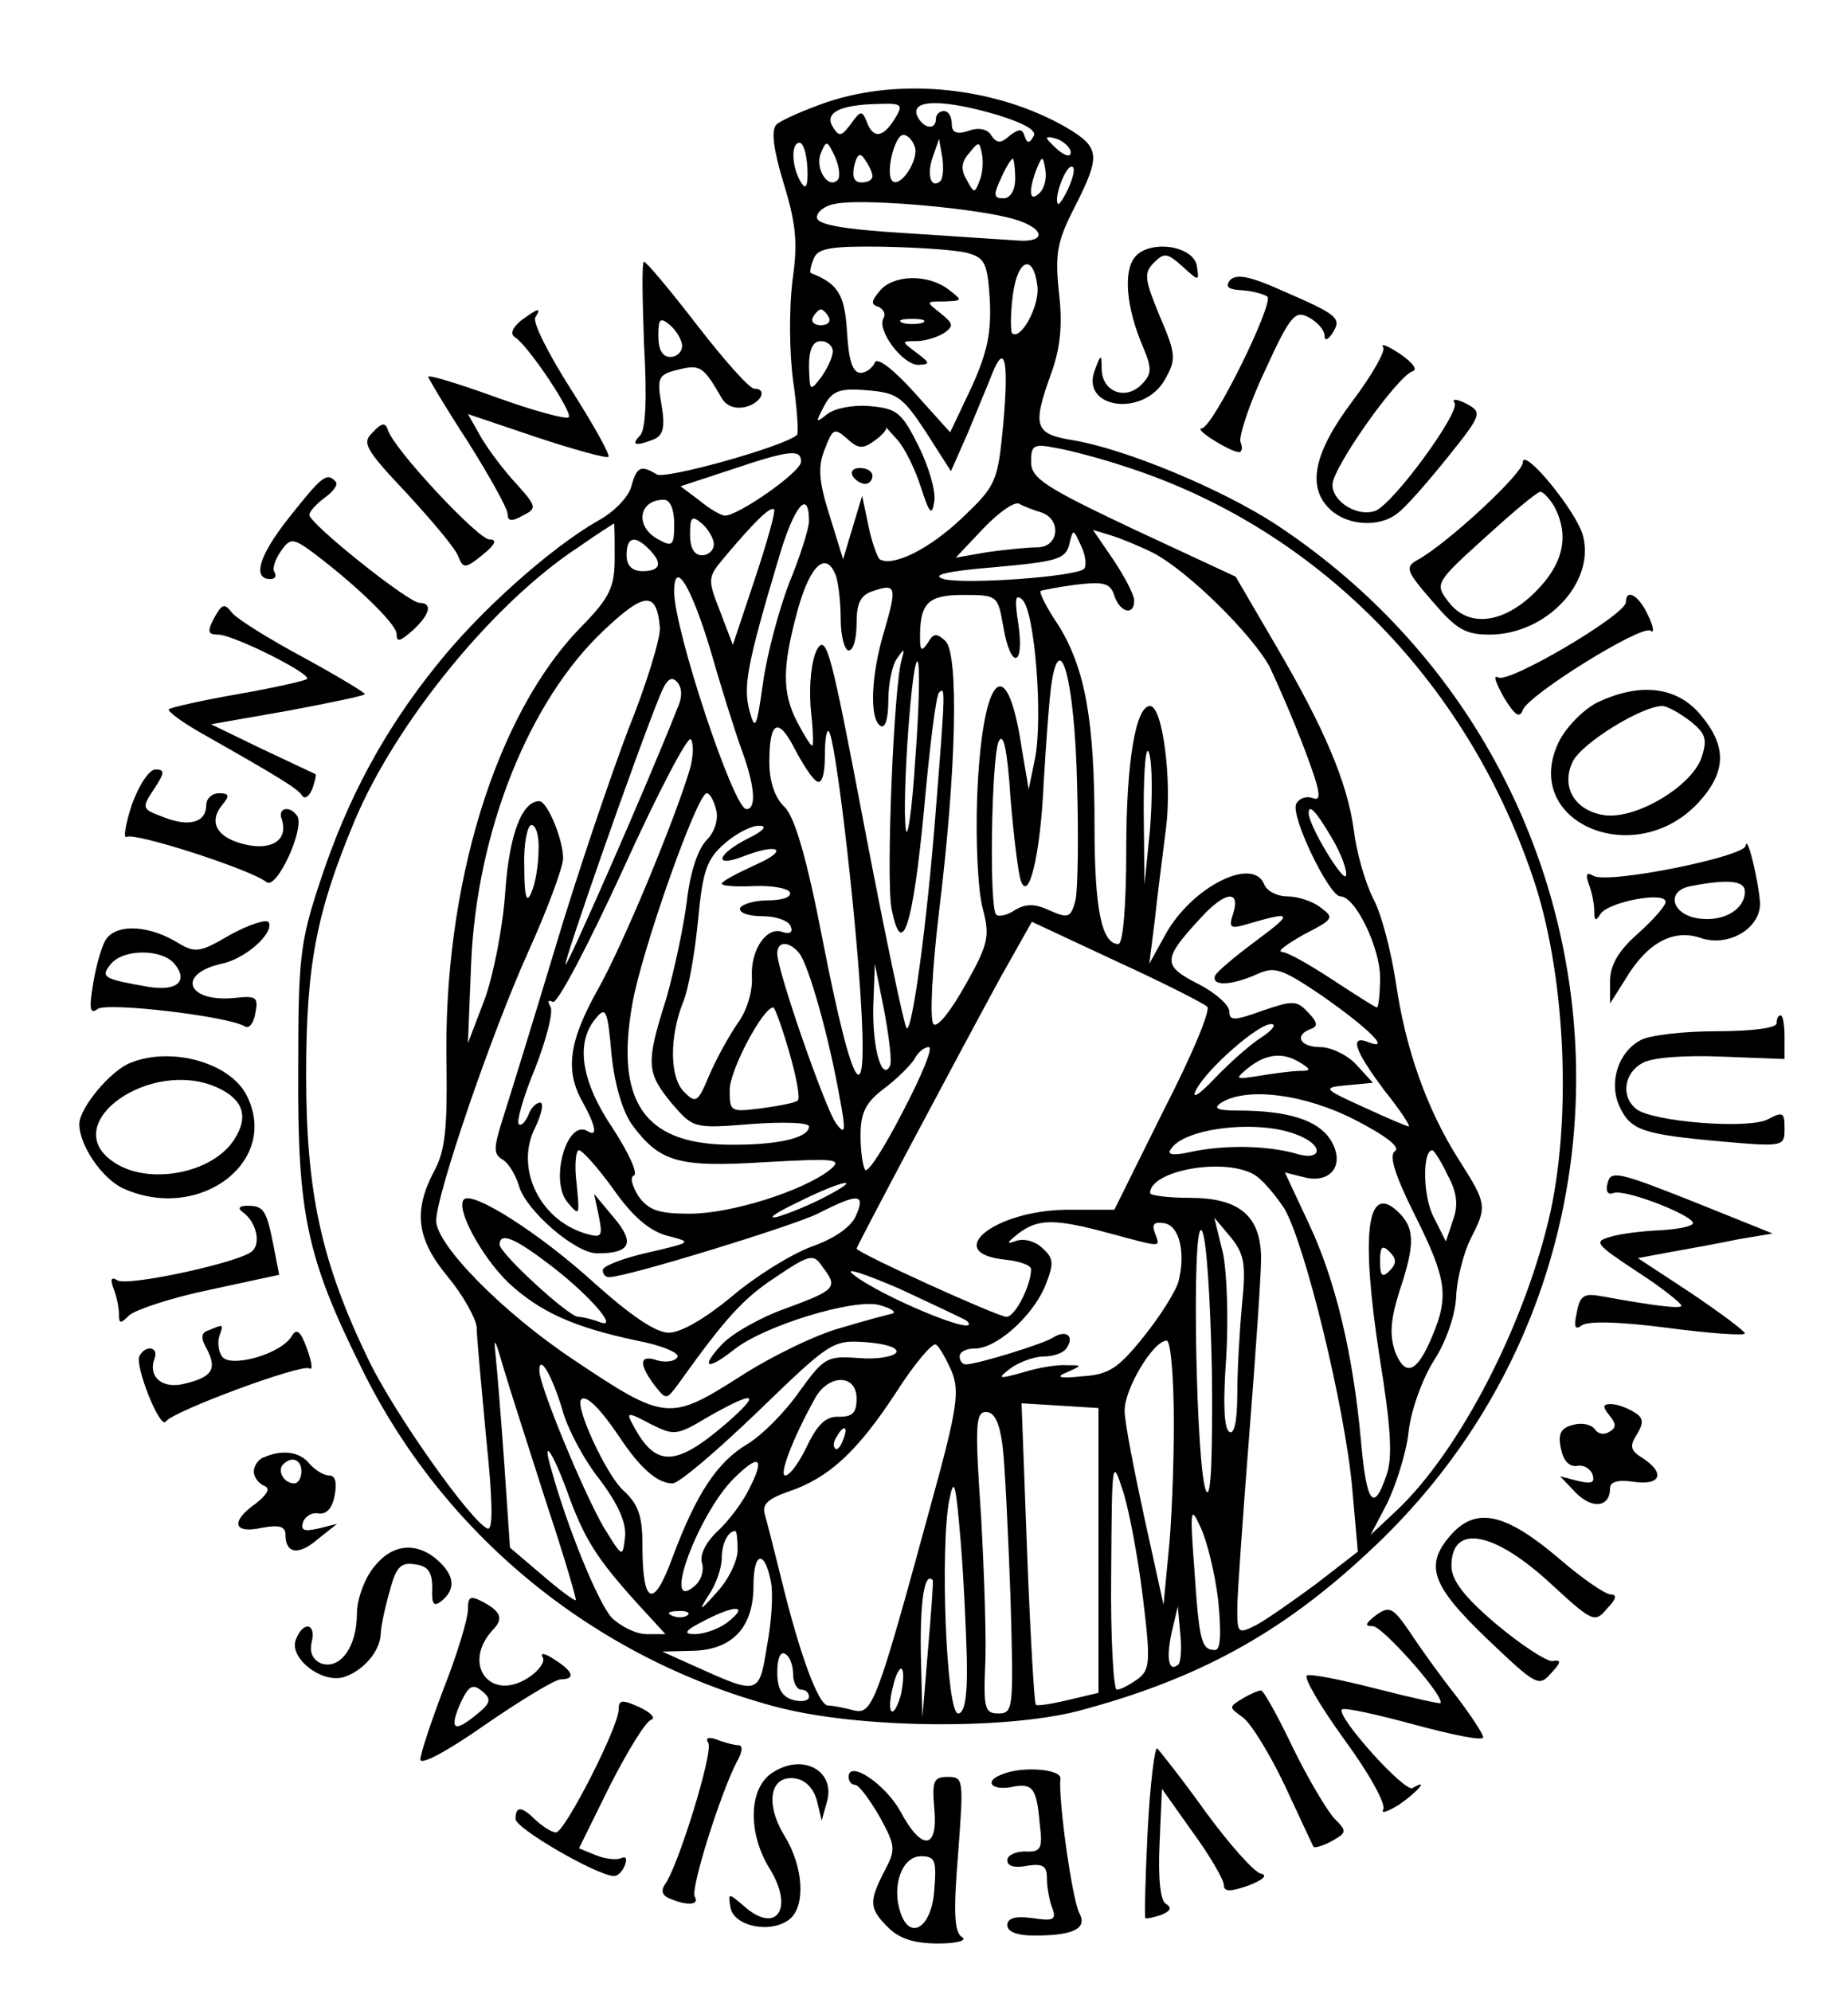 <?xml version="1.0" standalone="no"?>
<!DOCTYPE svg PUBLIC "-//W3C//DTD SVG 20010904//EN"
 "http://www.w3.org/TR/2001/REC-SVG-20010904/DTD/svg10.dtd">
<svg version="1.0" xmlns="http://www.w3.org/2000/svg"
 width="233pt" height="251pt" viewBox="0 0 233 251"
 preserveAspectRatio="xMidYMid meet">

<g transform="translate(0,251) scale(0.1,-0.1)"
fill="#000000" stroke="none">
<path d="M1042 2381 c-29 -10 -58 -23 -63 -28 -7 -7 -4 -31 9 -74 16 -52 18
-76 11 -124 -4 -34 -4 -88 1 -125 5 -35 7 -66 5 -68 -13 -14 -167 -57 -177
-50 -20 12 -25 10 -32 -15 -3 -13 -22 -33 -43 -44 -59 -34 -148 -113 -202
-181 -67 -83 -113 -169 -147 -272 -26 -78 -28 -98 -28 -240 -1 -181 11 -236
80 -375 103 -210 293 -365 520 -426 103 -28 289 -30 383 -6 151 40 257 98 367
201 393 364 334 999 -119 1296 -68 44 -188 94 -254 105 -49 8 -52 17 -27 86
11 31 14 61 9 101 -5 49 -2 64 20 107 33 65 32 75 -10 100 -88 51 -209 64
-303 32z m86 -21 c-15 -24 -27 -25 -35 -4 -6 15 -8 15 -20 -2 -12 -16 -15 -17
-23 -4 -11 18 9 28 58 29 30 1 31 -1 20 -19z m130 5 c35 -11 50 -20 45 -27 -5
-9 -8 -9 -11 0 -3 10 -7 10 -19 1 -11 -10 -16 -10 -23 0 -4 8 -16 11 -29 6
-15 -5 -21 -2 -21 9 0 9 -4 16 -10 16 -5 0 -10 -4 -10 -10 0 -15 -17 -12 -24
5 -7 20 34 20 102 0z m-105 -39 c7 -16 -18 -54 -28 -44 -9 9 3 58 14 58 5 0
11 -6 14 -14z m197 -8 c0 -6 -6 -5 -15 2 -8 7 -15 14 -15 16 0 2 7 1 15 -2 8
-4 15 -11 15 -16z m-332 -20 c1 -23 -2 -28 -8 -18 -12 19 -13 50 -2 50 5 0 9
-14 10 -32z m38 -15 c-12 -12 -29 15 -21 34 7 17 8 16 18 -5 5 -12 7 -25 3
-29z m130 -1 c-12 -11 -18 7 -10 30 l8 23 4 -23 c2 -13 1 -26 -2 -30z m49 0
c-6 -16 -7 -16 -16 1 -8 13 -7 23 3 34 12 15 13 15 16 -1 2 -9 1 -25 -3 -34z
m-135 6 c0 -5 -6 -8 -14 -8 -9 0 -12 7 -9 21 4 16 8 17 14 7 5 -7 9 -16 9 -20z
m180 -3 c0 -15 -6 -25 -15 -25 -12 0 -13 4 -3 25 6 14 13 25 15 25 1 0 3 -11
3 -25z m31 -18 c-13 -13 -15 1 -4 30 7 17 8 17 11 -1 2 -10 -1 -23 -7 -29z
m37 8 c-6 -14 -13 -24 -14 -22 -6 6 9 47 17 47 5 0 3 -11 -3 -25z m-78 -39
c47 -11 54 -33 10 -29 -14 1 -76 5 -137 9 -82 5 -113 11 -113 20 0 7 10 15 23
17 31 7 163 -4 217 -17z m-50 -45 c22 -6 25 -13 28 -59 2 -41 -3 -66 -23 -110
l-27 -57 -45 50 c-27 30 -47 45 -50 38 -3 -7 -11 -13 -18 -13 -10 0 -15 16
-17 51 -3 48 -11 61 -46 75 -1 1 0 9 4 18 5 13 21 16 88 15 44 -1 92 -4 106
-8z m88 -42 c3 -24 -21 -69 -32 -59 -2 3 -2 25 1 48 6 46 26 53 31 11z m-263
-39 c3 -5 -1 -10 -10 -10 -9 0 -13 5 -10 10 3 6 8 10 10 10 2 0 7 -4 10 -10z
m5 -43 c0 -7 -7 -22 -15 -33 -14 -18 -14 -17 -15 14 0 22 5 32 15 32 8 0 15
-6 15 -13z m215 -91 c-7 -74 -9 -78 -52 -119 -41 -39 -87 -62 -104 -52 -3 3
-10 22 -14 42 l-8 38 -12 -40 -12 -40 -17 55 c-14 44 -15 62 -6 84 10 26 12
27 28 13 14 -13 20 -13 34 -3 10 7 17 15 15 17 -1 2 5 -5 14 -15 10 -11 23
-38 30 -60 11 -34 14 -37 17 -18 2 13 -7 44 -20 70 -21 42 -27 47 -61 50 -22
2 -45 -3 -54 -10 -15 -12 -15 -11 -4 10 10 19 19 23 54 20 38 -3 45 -8 74 -52
l32 -50 22 50 c11 27 25 60 30 73 16 40 21 16 14 -63z m150 -53 c241 -76 432
-267 517 -517 41 -118 50 -298 23 -423 -31 -140 -114 -302 -195 -378 l-32 -30
21 40 c11 23 24 63 27 90 3 28 18 68 32 90 15 23 27 57 28 81 1 23 10 56 18
72 21 41 21 44 -14 99 -41 64 -68 141 -80 224 -6 39 -18 87 -29 107 -10 20
-21 59 -24 85 -8 60 -37 129 -100 236 l-49 84 -129 60 c-112 53 -129 64 -129
85 0 21 3 23 33 17 17 -3 55 -13 82 -22z m-405 5 c0 -13 -79 -68 -96 -68 -5 0
-20 9 -32 19 l-24 18 64 21 c74 25 88 26 88 10z m-160 -78 c0 -28 -2 -30 -20
-20 -30 16 -25 50 7 50 8 0 13 -12 13 -30z m170 3 c0 -9 -11 -44 -25 -78 -13
-34 -28 -90 -33 -126 -8 -57 -10 -61 -17 -35 -8 30 -4 56 37 193 19 65 38 88
38 46z m293 11 c26 -9 22 -44 -5 -44 -13 0 -41 -3 -63 -6 l-40 -7 35 37 c19
20 39 34 45 31 5 -3 18 -8 28 -11z m-361 -83 l-28 -84 -16 42 c-16 41 -16 43
5 68 37 44 58 65 63 61 2 -3 -9 -42 -24 -87z m-52 43 c0 -8 -7 -14 -15 -14
-10 0 -15 10 -15 26 0 22 2 25 15 14 8 -7 15 -19 15 -26z m-125 -17 c0 -37 -6
-50 -41 -86 -109 -110 -176 -329 -171 -556 1 -79 -2 -107 -16 -132 -26 -50
-22 -85 18 -133 19 -23 35 -52 36 -63 0 -12 6 -75 12 -140 8 -76 9 -116 2
-114 -20 7 -117 144 -150 212 -60 124 -79 212 -79 360 0 139 13 205 61 320 52
124 175 275 282 345 24 17 45 30 45 30 1 0 1 -19 1 -43z m592 -14 c-10 -10
-150 -20 -177 -13 -17 5 3 10 64 15 78 7 89 10 94 28 5 21 5 21 15 -1 6 -12 7
-25 4 -29z m87 20 c44 -23 125 -103 147 -144 10 -21 30 -67 44 -104 20 -53 22
-66 10 -61 -9 3 -18 -1 -21 -8 -6 -17 42 -116 56 -116 19 0 50 -65 50 -102 0
-21 -2 -38 -4 -38 -2 0 -27 16 -56 35 -29 19 -57 35 -64 35 -6 1 7 10 28 22
37 19 39 21 21 34 -10 8 -29 14 -42 14 -13 0 -26 7 -29 15 -14 36 -91 -3 -124
-62 l-21 -38 7 55 c3 30 10 82 14 115 8 60 -4 155 -20 155 -18 0 -30 -70 -30
-181 0 -70 -4 -119 -10 -119 -21 0 -30 44 -30 148 0 135 -12 199 -45 253 -15
22 -25 42 -23 44 2 1 22 5 45 8 35 4 43 2 48 -14 7 -21 25 -26 25 -6 0 7 -12
30 -26 51 l-26 38 23 -7 c13 -4 37 -14 53 -22z m-636 5 c18 -18 15 -28 -8 -28
-13 0 -20 7 -20 20 0 23 10 26 28 8z m236 -34 c3 -9 6 -33 6 -55 0 -21 5 -39
10 -39 6 0 10 15 10 34 0 26 5 36 21 41 29 10 30 5 14 -50 -17 -56 -19 -111
-5 -120 6 -4 10 9 10 32 0 21 5 45 11 53 9 13 10 13 6 -1 -10 -31 -20 -276
-13 -314 13 -67 27 -23 41 124 7 78 15 144 19 148 8 8 8 4 -4 -147 -11 -143
-30 -283 -37 -276 -3 3 -27 117 -53 253 -42 221 -48 245 -60 224 -7 -14 -10
-43 -8 -72 3 -27 4 -49 2 -49 -2 0 -10 13 -19 30 -19 37 -19 69 1 142 16 57
36 74 48 42z m-159 -91 c14 -49 32 -106 40 -128 17 -46 19 -75 6 -75 -16 0
-91 226 -91 274 0 42 21 8 45 -71z m-63 26 c1 -13 -17 -72 -40 -129 -22 -58
-64 -181 -92 -275 -28 -93 -58 -190 -66 -215 -12 -38 -12 -45 0 -52 7 -4 16
-19 20 -32 8 -31 71 -86 99 -86 42 0 48 13 21 45 l-25 30 6 -28 c5 -26 4 -28
-17 -22 -59 18 -89 84 -63 134 8 17 11 31 6 31 -5 0 -12 -7 -15 -16 -4 -9 -9
-14 -12 -11 -3 3 6 35 21 71 14 36 23 71 19 77 -4 7 -3 9 3 6 5 -4 44 70 89
168 43 95 82 169 85 163 4 -6 3 -22 -1 -37 -19 -64 -84 -221 -116 -278 -37
-66 -42 -103 -19 -143 16 -29 19 -44 6 -36 -26 16 -48 -61 -26 -89 16 -19 16
-18 12 23 -3 23 -1 42 3 42 4 0 24 -22 44 -50 24 -34 45 -52 68 -58 31 -8 31
-8 -25 -21 -31 -7 -57 -17 -57 -22 0 -5 3 -9 8 -9 22 0 230 64 263 80 51 26
61 26 48 -3 -6 -14 -28 -29 -57 -39 -26 -10 -71 -38 -100 -63 -33 -27 -63 -45
-79 -45 -16 0 -47 21 -93 62 -69 63 -154 117 -165 106 -11 -11 22 -72 56 -105
40 -37 82 -56 162 -73 32 -6 55 -16 51 -21 -3 -5 -14 -7 -25 -4 -23 8 -24 -4
-4 -31 15 -19 15 -19 30 1 60 84 82 108 123 135 43 29 48 30 59 13 20 -26 17
-29 -45 -52 -32 -11 -69 -32 -82 -46 -28 -30 -18 -33 16 -6 38 30 150 64 182
56 15 -4 23 -9 17 -11 -5 -1 -35 -9 -65 -18 -30 -8 -88 -36 -128 -62 -88 -56
-94 -55 -209 22 -90 60 -173 145 -173 175 0 33 70 237 116 339 24 53 44 107
44 118 0 24 -20 72 -30 72 -22 0 -38 -42 -43 -115 -3 -44 -15 -105 -26 -135
l-21 -55 4 100 c7 167 73 332 168 421 51 48 66 49 70 3z m433 1 c9 -54 27 -52
19 3 -5 32 -4 39 5 31 16 -15 26 -150 16 -200 l-8 -39 -9 53 c-19 126 -50 91
-56 -63 -2 -56 1 -118 7 -140 9 -35 8 -44 -22 -97 -18 -32 -35 -54 -40 -49 -5
5 -2 67 7 142 22 180 25 324 8 341 -11 10 -15 10 -22 -2 -8 -12 -10 -11 -10 7
0 43 10 53 55 53 43 0 43 -1 50 -40z m-111 -167 c-4 -65 -10 -104 -12 -88 -5
38 8 218 15 211 3 -3 2 -58 -3 -123z m204 -31 c2 -67 1 -133 -2 -147 -6 -22
-9 -23 -32 -13 -19 9 -30 9 -44 1 -10 -7 -21 -9 -24 -6 -9 9 -6 195 3 218 6
13 11 -9 15 -70 4 -49 10 -97 13 -105 10 -29 25 33 29 125 3 50 7 106 10 125
11 69 29 0 32 -128z m-504 95 c-39 -99 -139 -326 -141 -323 -3 2 87 260 119
339 8 20 14 25 21 18 7 -7 8 -19 1 -34z m176 -92 c6 -4 10 9 10 31 0 21 2 35
5 32 8 -8 32 -209 40 -333 10 -154 -9 -128 -47 66 -21 109 -36 159 -49 172
-12 11 -19 32 -19 56 0 52 11 58 32 17 10 -19 22 -38 28 -41z m420 -60 l-7
-70 -1 95 c0 53 3 84 7 70 4 -14 4 -56 1 -95z m-547 24 c3 -12 -2 -28 -12 -38
-11 -11 -21 -41 -25 -77 -4 -32 -16 -88 -26 -123 -26 -82 -25 -93 7 -132 27
-31 27 -32 100 -26 40 3 73 2 73 -3 0 -15 -42 -24 -104 -23 -104 2 -140 55
-119 176 11 66 82 267 94 267 4 0 9 -9 12 -21z m776 -35 c12 -20 20 -42 18
-48 -3 -9 -47 63 -47 79 0 12 9 3 29 -31z m-1000 -16 c0 -18 -4 -42 -9 -53 -6
-15 -9 -6 -9 33 -1 28 4 52 9 52 6 0 10 -15 9 -32z m264 15 c-39 -20 -44 -37
-7 -23 46 18 60 9 17 -10 -24 -11 -43 -21 -43 -24 0 -3 19 -4 41 -3 23 1 43
-3 45 -8 2 -6 -10 -10 -28 -10 -17 0 -33 -5 -35 -10 -1 -6 11 -10 29 -10 17 0
33 -6 35 -13 3 -7 -1 -10 -10 -7 -20 8 -41 -22 -39 -57 1 -17 -6 -42 -18 -58
-11 -16 -27 -45 -36 -66 -14 -34 -17 -35 -31 -21 -19 18 -19 70 -2 113 7 16
15 62 19 103 6 64 11 78 34 98 15 13 35 23 44 22 10 0 4 -7 -15 -16z m612 -94
c-6 -18 -4 -20 14 -15 61 18 63 16 16 -19 -27 -20 -51 -40 -53 -45 -5 -14 22
-12 53 2 22 10 31 7 80 -26 59 -41 90 -71 61 -60 -25 10 -19 -9 19 -60 20 -25
34 -46 31 -46 -2 0 -28 11 -56 24 -53 24 -53 25 -21 28 l32 3 -21 23 c-11 12
-32 22 -45 22 -26 0 -34 15 -12 23 9 3 8 9 -4 21 -14 15 -19 15 -57 2 -36 -13
-42 -13 -42 -1 0 8 -18 24 -40 35 -45 23 -44 31 4 83 30 33 50 36 41 6z m-33
-118 c5 -4 -20 -63 -55 -131 l-62 -125 -60 0 c-92 -1 -158 -55 -77 -63 18 -2
32 -7 32 -12 0 -20 -20 -60 -31 -60 -11 0 -189 81 -189 86 0 3 125 238 181
341 l40 71 107 -50 c59 -27 110 -53 114 -57z m-514 67 c12 -16 37 -105 50
-178 9 -47 8 -52 -4 -36 -14 20 -74 192 -74 214 0 16 15 16 28 0z m114 -142
c-10 -19 -22 22 -21 74 l2 55 12 -60 c6 -33 10 -64 7 -69z m-325 -74 c35 -47
58 -54 168 -47 90 5 98 4 81 -10 -35 -27 -125 -55 -176 -55 -39 0 -52 4 -65
22 -8 13 -11 24 -6 26 6 2 -6 28 -26 59 -40 59 -48 108 -22 139 13 16 15 11
20 -45 4 -39 14 -72 26 -89z m198 92 c9 -31 14 -58 11 -61 -2 -3 -23 -7 -45
-10 -40 -5 -41 -5 -41 23 0 25 42 104 55 104 2 0 11 -25 20 -56z m595 18 c-14
-9 -40 -32 -59 -52 -20 -21 -29 -26 -23 -14 14 27 79 84 95 83 7 0 1 -8 -13
-17z m-451 -92 c-23 -45 -44 -78 -48 -75 -3 4 -6 23 -6 43 0 29 6 42 30 60 16
12 33 29 38 37 4 8 12 15 18 15 6 0 -9 -36 -32 -80z m501 60 c13 -8 13 -10 -1
-10 -9 0 -32 -3 -50 -6 -32 -5 -33 -5 -15 10 23 18 44 20 66 6z m69 -72 c37
-19 57 -34 50 -39 -8 -5 -1 -29 25 -81 40 -80 43 -102 22 -152 -19 -46 -34
-53 -47 -20 -7 21 -6 39 5 75 21 62 20 82 -3 103 -38 34 -45 -31 -22 -182 15
-92 17 -130 9 -152 -16 -47 -25 -36 -32 43 -10 110 -32 203 -66 275 l-30 64
24 -6 c35 -9 53 17 33 48 -16 24 -53 36 -116 36 -27 0 -32 3 -21 10 32 20 105
11 169 -22z m-75 -18 c36 -13 34 -35 -1 -24 -36 10 -89 11 -131 2 -22 -5 -31
-4 -26 3 16 27 109 38 158 19z m191 -51 c12 -22 14 -38 7 -57 l-9 -27 -15 30
c-14 25 -15 85 -2 85 2 0 11 -14 19 -31z m-245 1 c10 -5 27 -25 39 -43 26 -43
77 -252 86 -354 l7 -79 -53 -41 c-30 -22 -64 -46 -76 -52 -22 -11 -23 -10 -23
21 0 18 7 116 15 218 8 102 15 202 15 223 0 54 -27 77 -90 77 -27 0 -50 3 -50
6 0 28 91 45 130 24z m-540 -29 c-19 -10 -46 -21 -60 -25 -14 -3 -2 5 25 18
58 29 87 34 35 7z m360 -46 c67 -18 63 -18 56 1 -4 11 -1 14 12 12 19 -3 27
-37 18 -73 -3 -12 -23 -44 -44 -70 -32 -40 -44 -48 -78 -50 -28 -3 -34 -1 -19
5 20 9 20 9 0 9 -11 1 -36 -3 -55 -9 -32 -9 -33 -8 -16 5 11 8 30 15 42 15 13
0 26 5 29 11 10 15 -1 23 -17 13 -12 -8 -93 -33 -110 -34 -5 0 -8 5 -8 10 0 6
8 10 19 10 27 0 71 39 88 77 12 30 12 36 -2 49 -9 9 -23 13 -33 10 -14 -5 -13
-3 2 9 25 19 46 19 116 0z m128 -173 c1 -107 -1 -162 -7 -152 -13 22 -19 342
-6 329 6 -6 11 -83 13 -177z m38 84 c-3 -32 -6 -83 -6 -113 0 -35 -4 -52 -10
-48 -7 4 -8 38 -4 93 3 49 1 107 -4 132 l-11 45 21 -25 c17 -21 19 -34 14 -84z
m-880 55 c52 -38 96 -87 71 -78 -10 4 -23 7 -28 7 -12 0 -99 80 -99 91 0 15
16 10 56 -20z m1066 -13 c-9 -9 -12 -7 -12 12 0 19 3 21 12 12 9 -9 9 -15 0
-24z m-533 -63 c23 -24 -110 31 -144 59 -11 9 16 0 60 -19 43 -20 81 -38 84
-40z m-530 -230 c22 -66 38 -121 37 -122 -1 -2 -21 13 -43 32 l-40 34 -7 103
c-4 57 -9 119 -11 138 -3 27 -1 23 10 -15 8 -27 33 -104 54 -170z m441 190
c-3 -5 -24 -9 -47 -7 -40 3 -44 1 -75 -42 -18 -26 -47 -55 -65 -66 -39 -23
-65 -63 -95 -143 -24 -66 -38 -61 -38 15 0 37 -5 52 -25 70 -21 20 -61 106
-52 114 6 6 24 -12 47 -46 27 -41 49 -60 68 -60 8 0 56 41 108 91 91 88 94 90
136 87 25 -2 41 -7 38 -13z m70 -24 c10 -25 7 -47 -25 -163 -70 -257 -75 -270
-99 -264 -11 3 -26 6 -32 6 -12 0 -36 65 -59 160 -9 36 -18 72 -21 82 -3 12 5
19 31 28 50 17 86 50 135 125 23 36 46 63 50 60 4 -2 13 -18 20 -34z m280 -65
c0 -56 -3 -131 -7 -166 l-6 -63 -24 109 c-13 60 -25 121 -25 135 -1 27 36 89
53 89 5 0 9 -46 9 -104z m-771 17 c6 -23 27 -63 47 -88 24 -32 34 -55 32 -73
-3 -26 -3 -26 -27 13 -25 43 -81 178 -81 197 0 22 16 -6 29 -49z m371 14 c0
-18 -5 -23 -22 -23 -16 1 -27 -9 -40 -36 -10 -21 -22 -38 -28 -38 -8 0 9 46
38 98 17 30 52 30 52 -1z m-165 -32 c-63 -54 -88 -55 -116 -3 -10 18 -9 19 21
3 30 -15 33 -15 73 9 60 34 68 31 22 -9z m470 -160 l0 -179 -38 -9 c-21 -5
-40 -8 -41 -6 -2 2 -7 89 -11 192 l-7 188 49 -3 48 -3 0 -180z m-121 133 c3
-24 7 -109 10 -190 4 -141 4 -148 -15 -148 -17 0 -19 6 -17 58 2 31 -1 117 -5
190 -8 115 -7 132 6 132 11 0 17 -13 21 -42z m-201 7 c-3 -9 -8 -14 -10 -11
-3 3 -2 9 2 15 9 16 15 13 8 -4z m-344 -76 c21 -55 37 -79 98 -145 l22 -24
-24 0 c-13 0 -33 10 -44 21 -17 19 -56 114 -76 187 -13 44 3 21 24 -39z m226
15 c-8 -17 -26 -41 -40 -54 -15 -14 -23 -30 -20 -40 3 -10 -1 -23 -10 -30 -41
-34 5 91 50 136 32 32 40 27 20 -12z m496 -138 c10 -82 9 -91 -7 -103 -10 -7
-21 -13 -26 -13 -4 0 -8 66 -7 148 1 142 1 145 15 102 8 -25 19 -85 25 -134z
m-222 -78 c1 -48 -3 -68 -11 -68 -15 0 -23 210 -11 270 6 29 8 20 14 -50 4
-47 7 -115 8 -152z m317 74 c4 -42 3 -62 -4 -62 -17 0 -20 10 -26 100 -6 79
-5 83 8 54 8 -17 18 -58 22 -92z m-606 64 c0 -14 -12 -38 -26 -53 -22 -25 -24
-25 -10 -3 9 13 16 34 16 46 0 18 8 34 17 34 2 0 3 -11 3 -24z m42 -40 c3 -14
1 -50 -5 -81 -10 -62 -10 -62 -92 -25 l-40 18 38 1 c50 1 77 29 77 82 0 43 14
46 22 5z m198 -86 l-7 -85 -2 81 c-1 68 5 103 15 92 1 -2 -2 -41 -6 -88z
m-254 34 c-11 -8 -29 -14 -40 -14 -16 0 -12 5 14 18 39 20 55 18 26 -4z m-49
10 c-3 -3 -12 -4 -19 -1 -8 3 -5 6 6 6 11 1 17 -2 13 -5z m619 -62 c-12 -11
-16 6 -9 39 l8 34 3 -33 c2 -19 1 -36 -2 -40z m-486 -13 c0 -10 5 -19 10 -19
6 0 10 -4 10 -9 0 -5 -9 -7 -20 -4 -14 4 -20 14 -20 35 0 17 4 27 10 23 6 -3
10 -15 10 -26z m136 -25 c-4 -14 -9 -24 -12 -21 -3 2 -2 17 2 31 3 15 9 25 11
22 3 -3 2 -17 -1 -32z"/>
<path d="M1109 2143 c-11 -13 -11 -17 -1 -20 6 -3 9 -9 6 -14 -9 -15 24 -59
44 -59 15 1 15 2 -2 15 -20 15 -20 15 0 15 10 0 26 5 34 10 13 9 12 12 -4 25
-19 15 -19 15 5 15 23 1 23 1 5 15 -26 20 -70 19 -87 -2z m54 -40 c-7 -2 -19
-2 -25 0 -7 3 -2 5 12 5 14 0 19 -2 13 -5z"/>
<path d="M1075 1910 c3 -5 10 -10 16 -10 5 0 9 5 9 10 0 6 -7 10 -16 10 -8 0
-12 -4 -9 -10z"/>
<path d="M1431 2186 c-15 -18 -11 -64 10 -113 12 -28 11 -35 -2 -48 -20 -20
-49 -9 -50 19 0 20 -1 20 -8 1 -21 -50 61 -62 88 -13 14 25 14 31 -7 80 -19
46 -20 54 -7 67 13 13 17 12 36 -5 21 -19 21 -19 18 1 -5 26 -60 33 -78 11z"/>
<path d="M812 2076 c4 -69 2 -108 -5 -115 -12 -12 -6 -14 17 -5 12 5 15 15 10
44 -6 34 -4 38 21 44 28 7 32 4 55 -36 6 -10 17 -14 30 -11 20 5 28 23 11 23
-6 0 -38 36 -72 80 -34 44 -64 80 -67 80 -3 0 -2 -47 0 -104z m48 -2 c0 -8 -7
-14 -15 -14 -10 0 -15 10 -15 26 0 22 2 25 15 14 8 -7 15 -19 15 -26z"/>
<path d="M1551 2157 c-7 -9 -2 -12 16 -13 13 -1 27 -5 31 -8 8 -9 -69 -166
-83 -166 -10 -1 35 -29 47 -30 4 0 5 6 2 13 -2 7 11 48 31 90 32 70 38 76 55
67 11 -6 20 -16 20 -23 0 -7 4 -6 10 3 12 19 7 23 -62 53 -42 19 -59 22 -67
14z"/>
<path d="M657 2106 c-11 -9 -14 -17 -8 -21 16 -9 74 -96 68 -101 -3 -3 -44 8
-91 25 -47 17 -86 29 -86 26 0 -2 22 -39 50 -82 27 -43 50 -84 50 -91 0 -9 5
-10 19 -2 18 9 18 11 -7 39 -15 16 -35 42 -45 59 l-17 30 86 -29 c48 -16 89
-27 91 -25 3 2 -19 41 -47 85 -28 44 -49 85 -45 91 8 13 4 12 -18 -4z"/>
<path d="M1744 2072 c3 -5 -15 -36 -39 -68 -49 -65 -58 -109 -27 -137 22 -20
62 -22 84 -4 9 6 37 38 62 69 45 56 45 58 25 69 -12 6 -19 7 -15 1 7 -12 -77
-127 -100 -136 -22 -8 -54 11 -54 33 0 21 81 136 101 143 7 2 0 11 -16 22 -15
10 -25 14 -21 8z"/>
<path d="M470 1965 c-14 -13 -10 -21 43 -77 32 -35 62 -70 65 -80 6 -15 9 -15
31 3 16 13 18 19 8 19 -14 0 -120 113 -128 138 -3 10 -8 9 -19 -3z"/>
<path d="M1920 1927 c0 -14 -96 -103 -133 -123 -16 -9 -14 -14 19 -52 30 -35
41 -42 72 -42 71 0 133 65 118 124 -7 30 -76 114 -76 93z m40 -56 c19 -37 11
-72 -24 -107 -41 -41 -86 -46 -111 -11 -16 21 -14 24 47 79 35 32 66 58 70 58
4 0 12 -9 18 -19z"/>
<path d="M364 1857 c-38 -48 -46 -77 -23 -77 6 0 8 4 5 9 -3 4 1 16 8 26 11
16 15 16 33 4 55 -40 113 -95 113 -108 0 -11 4 -10 20 4 22 20 26 35 9 35 -14
0 -139 100 -139 111 0 4 9 14 20 22 11 8 17 17 13 20 -11 12 -17 7 -59 -46z"/>
<path d="M2050 1751 c0 -16 -148 -103 -161 -95 -7 4 -3 -7 7 -25 14 -23 20
-27 24 -16 7 19 148 107 161 100 5 -4 4 5 -3 19 -11 25 -28 35 -28 17z"/>
<path d="M270 1731 c-9 -17 -8 -21 5 -21 19 0 119 -50 112 -56 -2 -2 -41 -11
-87 -19 -46 -8 -85 -17 -87 -19 -3 -2 17 -17 44 -32 97 -55 118 -68 124 -77 3
-5 9 -1 13 9 3 9 5 17 4 18 -2 1 -32 15 -68 32 l-64 31 97 17 c53 10 97 19 97
21 0 2 -35 23 -77 46 -43 23 -83 48 -90 56 -10 13 -13 12 -23 -6z"/>
<path d="M2013 1624 c-17 -9 -39 -31 -48 -50 -48 -101 98 -163 178 -74 34 38
34 70 1 109 -30 36 -77 41 -131 15z m118 -23 c20 -16 22 -23 14 -47 -13 -35
-79 -75 -119 -72 -39 4 -59 35 -43 68 11 23 87 70 113 70 6 0 22 -9 35 -19z"/>
<path d="M166 1495 c-8 -25 -11 -43 -6 -40 10 6 156 -41 176 -57 13 -10 48 67
39 83 -9 14 -25 11 -20 -3 9 -26 -11 -40 -44 -33 -37 8 -49 28 -31 50 10 12 9
15 -4 15 -9 0 -16 -7 -16 -15 0 -22 -22 -28 -54 -15 -27 10 -28 11 -12 35 14
21 14 25 2 25 -8 0 -21 -20 -30 -45z"/>
<path d="M2201 1444 c-1 -14 -175 -49 -192 -38 -9 5 -10 2 -6 -10 4 -10 7 -25
7 -34 0 -13 2 -14 8 -4 10 15 82 29 82 15 0 -5 -16 -23 -35 -40 -25 -22 -35
-40 -35 -60 l0 -28 19 30 c27 46 60 64 94 53 36 -13 78 12 76 45 -2 27 -16 86
-18 71z m-1 -58 c0 -22 -26 -38 -57 -34 -35 4 -44 35 -11 41 47 9 68 7 68 -7z"/>
<path d="M291 1332 c-41 -24 -45 -24 -71 -8 -37 21 -77 21 -88 -1 -5 -10 -12
-35 -15 -56 -5 -29 -3 -36 6 -29 11 9 165 -9 186 -22 5 -3 11 4 13 17 4 20 1
22 -26 19 -60 -6 -74 30 -17 43 30 6 66 38 60 52 -2 5 -24 -2 -48 -15z m-71
-37 c18 -22 3 -35 -33 -29 -57 10 -61 12 -47 29 16 19 64 19 80 0z"/>
<path d="M2240 1220 c0 -6 -32 -10 -76 -10 -41 0 -84 -5 -95 -11 -29 -15 -41
-54 -27 -84 14 -30 29 -35 129 -44 78 -7 79 -6 79 16 0 21 -2 22 -21 12 -25
-13 -146 -3 -166 13 -20 16 -15 46 8 58 12 7 54 10 100 8 l79 -3 0 28 c0 15
-2 27 -5 27 -3 0 -5 -4 -5 -10z"/>
<path d="M164 1170 c-25 -10 -64 -57 -64 -77 0 -27 29 -69 55 -81 97 -44 200
35 155 119 -22 40 -95 60 -146 39z m110 -31 c33 -15 40 -37 21 -66 -28 -43
-110 -58 -153 -27 -69 48 48 131 132 93z"/>
<path d="M2027 1019 c-3 -10 0 -16 7 -13 15 6 108 -31 100 -39 -4 -4 -23 -7
-43 -8 -20 -1 -47 -4 -60 -8 -22 -6 -20 -9 33 -44 31 -20 56 -40 56 -43 0 -4
-30 -1 -101 12 -22 4 -27 1 -31 -21 -4 -18 -2 -22 6 -16 7 6 48 5 109 -3 53
-7 97 -10 97 -7 0 3 -31 26 -68 51 l-67 44 43 8 c23 4 61 11 85 16 l42 7 -102
41 c-91 36 -102 39 -106 23z"/>
<path d="M306 982 c17 -12 24 -40 11 -50 -18 -14 -156 -44 -169 -36 -8 5 -9 1
-5 -10 4 -10 7 -24 7 -33 0 -12 2 -12 13 -1 8 7 53 22 101 32 l88 19 -7 36
c-9 45 -12 51 -33 51 -10 0 -13 -3 -6 -8z"/>
<path d="M263 833 c-10 -3 -10 -10 -2 -24 13 -25 6 -35 -27 -43 -29 -8 -48 8
-39 32 5 14 -11 17 -19 3 -7 -11 26 -94 33 -83 9 13 171 73 181 67 5 -3 3 8
-3 25 -8 22 -13 26 -19 16 -13 -23 -78 -41 -88 -26 -5 7 -6 19 -3 27 5 14 5
14 -14 6z"/>
<path d="M2029 726 c9 -11 9 -16 0 -21 -6 -4 -14 -3 -18 3 -4 6 -16 9 -27 6
-16 -4 -20 -11 -16 -30 3 -15 10 -23 20 -22 8 2 17 -3 20 -11 3 -10 -1 -12
-18 -8 l-23 6 20 -21 c21 -21 43 -18 43 6 0 8 10 11 30 8 34 -5 40 11 11 30
-15 9 -17 15 -7 30 9 15 8 21 -4 28 -8 5 -21 10 -29 10 -10 0 -11 -3 -2 -14z"/>
<path d="M333 673 c-7 -2 -13 -11 -13 -18 0 -7 6 -15 13 -18 8 -3 5 -10 -10
-22 -33 -23 -29 -39 7 -31 22 4 30 2 30 -9 0 -24 17 -26 41 -5 l24 19 -24 -6
c-18 -4 -22 -2 -19 8 3 8 12 13 20 11 10 -1 17 7 20 23 3 16 1 25 -7 25 -7 0
-18 7 -25 15 -12 15 -34 18 -57 8z m47 -18 c0 -8 -4 -15 -9 -15 -13 0 -22 16
-14 24 11 11 23 6 23 -9z"/>
<path d="M1832 578 c-37 -40 -29 -65 43 -134 61 -58 65 -61 80 -44 14 15 14
18 2 16 -8 0 -40 21 -71 47 -40 34 -56 55 -56 73 0 54 54 44 127 -24 51 -47
54 -48 69 -30 12 12 13 18 5 18 -7 0 -36 20 -65 45 -67 57 -103 65 -134 33z"/>
<path d="M471 534 c-12 -15 -21 -41 -21 -58 0 -42 -21 -71 -45 -63 -11 5 -15
14 -12 27 6 24 -11 27 -20 3 -9 -23 33 -56 61 -47 24 8 45 32 46 54 0 8 5 32
11 53 8 31 14 38 32 35 17 -2 22 -10 22 -30 -1 -21 2 -24 12 -16 18 15 16 32
-5 51 -27 24 -58 21 -81 -9z"/>
<path d="M590 481 c0 -11 -13 -55 -30 -98 -16 -42 -30 -84 -30 -91 0 -8 35 11
82 44 45 31 88 57 95 57 19 0 16 10 -8 25 -12 8 -18 9 -15 3 4 -5 -4 -17 -18
-26 -48 -31 -84 17 -45 60 14 14 11 23 -11 35 -17 9 -20 8 -20 -9z m10 -133
c-28 -23 -34 -18 -19 16 10 21 15 24 27 14 12 -10 11 -15 -8 -30z"/>
<path d="M1735 474 c-14 -11 -15 -14 -4 -14 12 0 92 -90 85 -97 -1 -1 -37 7
-80 18 -43 11 -82 19 -88 17 -5 -2 16 -38 47 -81 31 -42 53 -82 49 -88 -3 -6
5 -3 20 6 23 16 39 34 17 21 -10 -6 -97 91 -89 99 2 3 43 -6 91 -19 48 -13 87
-21 87 -16 0 4 -15 27 -34 52 -19 24 -45 60 -58 80 -22 32 -26 34 -43 22z"/>
<path d="M1567 369 c-18 -11 -18 -11 0 -24 10 -7 34 -46 53 -86 19 -41 35 -75
36 -77 1 -2 12 1 23 7 19 11 20 12 3 29 -9 10 -33 50 -52 89 -19 40 -37 72
-40 72 -3 0 -13 -4 -23 -10z"/>
<path d="M780 355 c0 -22 -68 -155 -79 -155 -5 0 -16 7 -25 15 -18 18 -26 19
-26 2 0 -12 102 -71 124 -72 5 0 11 6 14 14 3 8 1 11 -4 9 -5 -3 -19 -2 -32 3
l-22 9 39 79 c22 43 45 81 52 83 6 2 0 9 -15 16 -22 10 -26 9 -26 -3z"/>
<path d="M893 313 c7 -11 -39 -159 -55 -179 -5 -8 -3 -14 8 -18 22 -9 36 -7
30 3 -6 9 33 132 53 170 7 12 8 21 2 21 -5 0 -17 3 -27 7 -11 4 -15 2 -11 -4z"/>
<path d="M1447 202 c-3 -59 -4 -108 -3 -110 2 -1 11 1 20 4 12 5 14 9 6 14 -7
4 -10 32 -8 76 l3 69 39 -55 c22 -30 39 -60 39 -66 0 -9 8 -9 31 -1 18 7 25
13 16 15 -8 1 -40 37 -70 78 -30 42 -58 77 -61 80 -3 2 -9 -45 -12 -104z"/>
<path d="M972 274 c-28 -20 -29 -75 -2 -119 32 -51 9 -85 -33 -47 -19 16 -19
16 -16 -3 5 -24 52 -33 75 -14 20 17 17 66 -7 105 -25 41 -18 77 14 72 13 -2
23 -13 27 -28 l6 -25 7 25 c10 39 -33 61 -71 34z"/>
<path d="M1070 270 c0 -6 4 -10 8 -10 5 0 18 -18 31 -40 20 -37 21 -41 6 -69
-20 -39 -19 -47 5 -71 14 -14 33 -20 63 -20 24 0 37 4 30 8 -10 6 -11 32 -5
105 7 94 7 97 -13 97 -18 0 -20 -5 -17 -40 5 -52 -16 -54 -43 -3 -19 34 -65
65 -65 43z m108 -142 c-3 -48 -31 -66 -43 -28 -11 34 3 70 26 70 18 0 20 -5
17 -42z"/>
<path d="M1263 273 c-22 -8 -14 -20 11 -16 28 6 33 0 37 -47 4 -31 1 -35 -19
-34 -12 0 -22 -5 -22 -11 0 -8 10 -10 25 -7 20 3 25 0 25 -16 0 -11 3 -28 7
-38 5 -14 1 -16 -25 -12 -22 3 -32 0 -32 -9 0 -8 12 -13 34 -13 50 0 67 9 57
28 -9 16 -27 144 -24 170 1 12 -49 16 -74 5z"/>
</g>
</svg>
